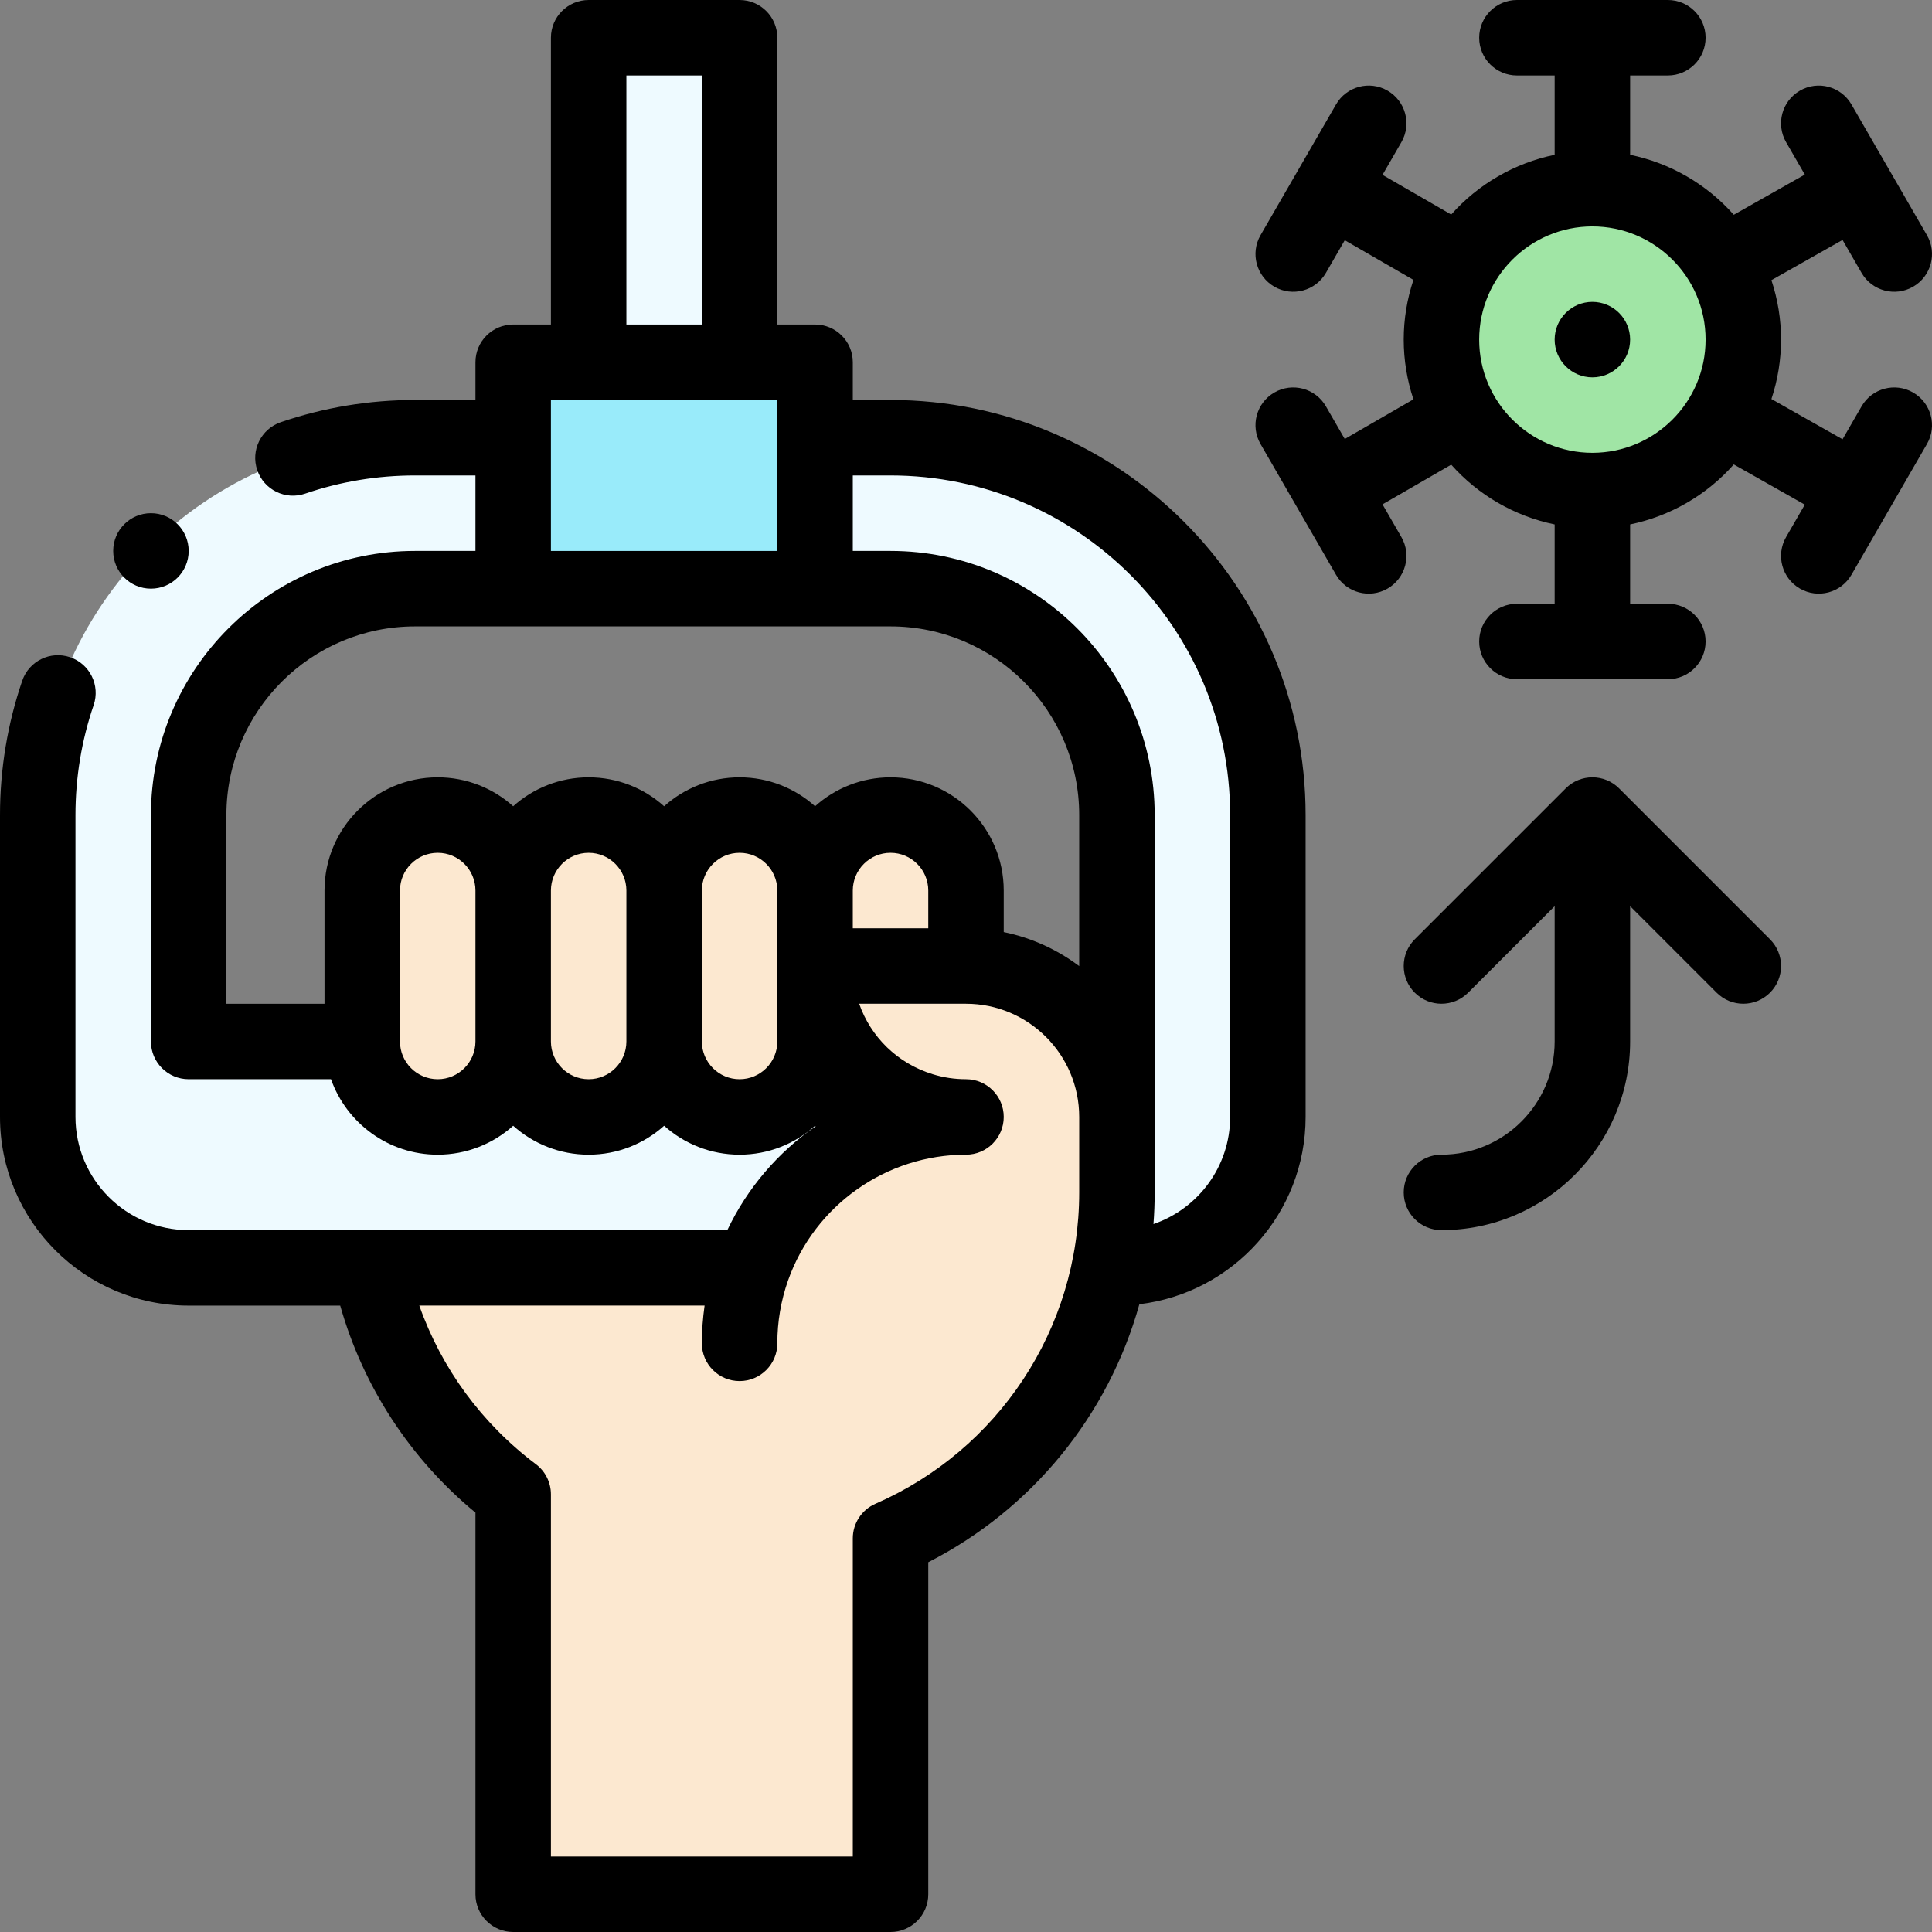 <svg id="Capa_1" enable-background="new 0 0 512.002 512.002" height="512" viewBox="0 0 512.002 512.002" width="512" xmlns="http://www.w3.org/2000/svg"><rect x="0" y="0" width="512.002" height="512.002" fill="#808080" stroke="none"/><g><g><path d="m50 276.001v-60c0-33.14 26.86-60 60-60h26v-40h-26c-55.23 0-100 44.77-100 100v80c0 22.09 17.91 40 40 40h179l15.22-59z" fill="#eefaff"/><circle cx="422" cy="90.001" fill="#a0e5a5" r="40"/><path d="m236 116.001h-20v40h20c33.14 0 60 26.86 60 60v120c22.09 0 40-17.91 40-40v-80c0-55.23-44.77-100-100-100z" fill="#eefaff"/><path d="m216 156.001h-80c0-9.1 0-44.228 0-60h80z" fill="#99ebfa"/><path d="m156 10.001h40v86h-40z" fill="#eefaff"/><path d="m256 256.001v-20c0-11.05-8.95-20-20-20s-20 8.95-20 20c0-11.05-8.95-20-20-20s-20 8.95-20 20c0-11.05-8.95-20-20-20s-20 8.95-20 20c0-11.05-8.95-20-20-20s-20 8.95-20 20v40c0 11.05 8.95 20 20 20s20-8.95 20-20c0 11.05 8.95 20 20 20s20-8.95 20-20c0 11.05 8.95 20 20 20s20-8.95 20-20v-20c0 17.99 11.88 33.21 28.22 38.23 3.72 1.15 7.68 1.77 11.78 1.77-26.13 0-48.35 16.69-56.59 40h-101.41c4.95 24.41 18.8 45.58 38 60.01v105.99h100v-94.32c35.935-15.693 60-51.324 60-91.68v-20c0-22.09-17.91-40-40-40z" fill="#fce8d0"/></g><g><circle cx="422" cy="90.001" r="10"/><path d="m493.34 72.321c2.775 4.806 8.9 6.409 13.66 3.66 4.783-2.762 6.422-8.877 3.66-13.66l-20-34.64c-2.762-4.783-8.877-6.422-13.66-3.66s-6.422 8.877-3.66 13.66l4.956 8.584-18.823 10.65c-7.186-8.117-16.859-13.71-27.472-15.891v-21.023h10c5.522 0 10-4.477 10-10s-4.478-10-10-10h-40c-5.522 0-10 4.477-10 10s4.478 10 10 10h10v21.023c-10.587 2.176-20.237 7.748-27.416 15.832l-18.204-10.514 5-8.661c2.762-4.783 1.123-10.898-3.66-13.66-4.784-2.762-10.898-1.123-13.66 3.66l-20 34.64c-2.762 4.783-1.123 10.898 3.66 13.66 4.767 2.751 10.889 1.139 13.66-3.66l4.999-8.659 18.197 10.51c-1.694 5.083-2.577 10.431-2.577 15.829s.883 10.746 2.576 15.829l-18.197 10.51-4.999-8.659c-2.761-4.782-8.876-6.422-13.66-3.66-4.783 2.762-6.422 8.877-3.66 13.66l20 34.64c2.775 4.806 8.9 6.409 13.66 3.66 4.783-2.762 6.422-8.877 3.66-13.66l-5-8.661 18.204-10.514c7.18 8.084 16.829 13.656 27.417 15.832v21.023h-10c-5.522 0-10 4.477-10 10s4.478 10 10 10h40c5.522 0 10-4.477 10-10s-4.478-10-10-10h-10v-21.023c10.614-2.182 20.287-7.774 27.472-15.891l18.823 10.65-4.956 8.584c-2.762 4.783-1.123 10.898 3.66 13.66 4.767 2.751 10.889 1.139 13.66-3.66l20-34.64c2.762-4.783 1.123-10.898-3.66-13.66-4.785-2.762-10.897-1.123-13.66 3.66l-5.043 8.735-18.849-10.664c1.676-5.06 2.552-10.38 2.552-15.751s-.876-10.691-2.552-15.751l18.849-10.664zm-71.34 47.68c-16.438 0-30-13.347-30-30 0-16.638 13.547-30 30-30 16.434 0 30 13.342 30 30 0 16.638-13.547 30-30 30z"/><path d="m382 306.001c-5.522 0-10 4.477-10 10s4.478 10 10 10c27.57 0 50-22.43 50-50v-35.858l22.929 22.929c3.906 3.905 10.236 3.905 14.143 0 3.905-3.905 3.905-10.237 0-14.143l-40-40c-3.906-3.905-10.236-3.905-14.143 0l-40 40c-3.905 3.905-3.905 10.237 0 14.143 3.906 3.905 10.236 3.905 14.143 0l22.928-22.929v35.858c0 16.542-13.458 30-30 30z"/><circle cx="40" cy="146.001" r="10"/><path d="m50 346.001h40.161c6.06 21.438 18.524 40.565 35.839 54.859v101.141c0 5.523 4.477 10 10 10h100c5.522 0 10-4.477 10-10v-87.993c27.426-13.996 47.72-38.843 55.946-68.373 24.776-2.951 44.054-24.077 44.054-49.634v-80c0-60.654-49.346-110-110-110h-10v-10c0-5.523-4.477-10-10-10h-10v-76c0-5.523-4.477-10-10-10h-40c-5.523 0-10 4.477-10 10v76h-10c-5.523 0-10 4.477-10 10v10h-16c-12.188 0-24.166 1.982-35.6 5.891-5.226 1.787-8.014 7.471-6.228 12.697 1.786 5.224 7.467 8.015 12.697 6.228 9.348-3.196 19.148-4.816 29.13-4.816h16v20h-16c-38.598 0-70 31.402-70 70v60c0 5.523 4.477 10 10 10h37.72c4.128 11.639 15.243 20 28.28 20 7.678 0 14.688-2.902 20-7.663 5.312 4.761 12.322 7.663 20 7.663s14.688-2.902 20-7.663c5.312 4.761 12.322 7.663 20 7.663s14.688-2.902 20-7.663c.052.047.107.092.16.138-9.93 6.873-18.081 16.295-23.412 27.525h-142.747c-16.542 0-30-13.458-30-30v-80c0-9.982 1.62-19.783 4.816-29.13 1.787-5.226-1.001-10.911-6.228-12.697-5.226-1.785-10.911 1.001-12.697 6.228-3.909 11.433-5.891 23.411-5.891 35.599v80c0 27.57 22.43 50 50 50zm181.998 52.516c-3.644 1.591-5.998 5.188-5.998 9.164v84.32h-80v-95.99c0-3.144-1.479-6.105-3.992-7.994-14.333-10.772-25.023-25.404-30.889-42.026h75.605c-.472 3.307-.723 6.644-.723 10.01 0 5.523 4.477 10 10 10s10-4.477 10-10c0-5.725.956-11.333 2.838-16.667 7.048-19.938 26-33.333 47.162-33.333 5.522 0 10-4.477 10-10s-4.478-10-10-10c-3.015 0-5.984-.445-8.844-1.329-9.324-2.865-16.395-9.874-19.469-18.671h28.312c16.542 0 30 13.458 30 30v20c0 36.289-21.558 68.347-54.002 82.516zm14.002-152.516h-20v-10c0-5.514 4.486-10 10-10s10 4.486 10 10zm-10-120c49.626 0 90 40.374 90 90v80c0 13.155-8.515 24.351-20.32 28.388.211-2.786.32-5.586.32-8.388v-100c0-38.598-31.402-70-70-70h-10v-20zm-70-106h20v66h-20zm-20 86h60v40h-60zm-86 110c0-27.57 22.43-50 50-50h126c27.57 0 50 22.43 50 50v40.027c-5.817-4.377-12.614-7.516-20-9.021v-11.006c0-16.542-13.458-30-30-30-7.678 0-14.688 2.902-20 7.663-5.312-4.761-12.322-7.663-20-7.663s-14.688 2.902-20 7.663c-5.312-4.761-12.322-7.663-20-7.663s-14.688 2.902-20 7.663c-5.312-4.761-12.322-7.663-20-7.663-16.542 0-30 13.458-30 30v30h-26zm56 70c-5.514 0-10-4.486-10-10v-40c0-5.514 4.486-10 10-10s10 4.486 10 10v40c0 5.514-4.486 10-10 10zm40 0c-5.514 0-10-4.486-10-10v-40c0-5.514 4.486-10 10-10s10 4.486 10 10v40c0 5.514-4.486 10-10 10zm40 0c-5.514 0-10-4.486-10-10v-40c0-5.514 4.486-10 10-10s10 4.486 10 10v40c0 5.514-4.486 10-10 10z"/></g></g></svg>